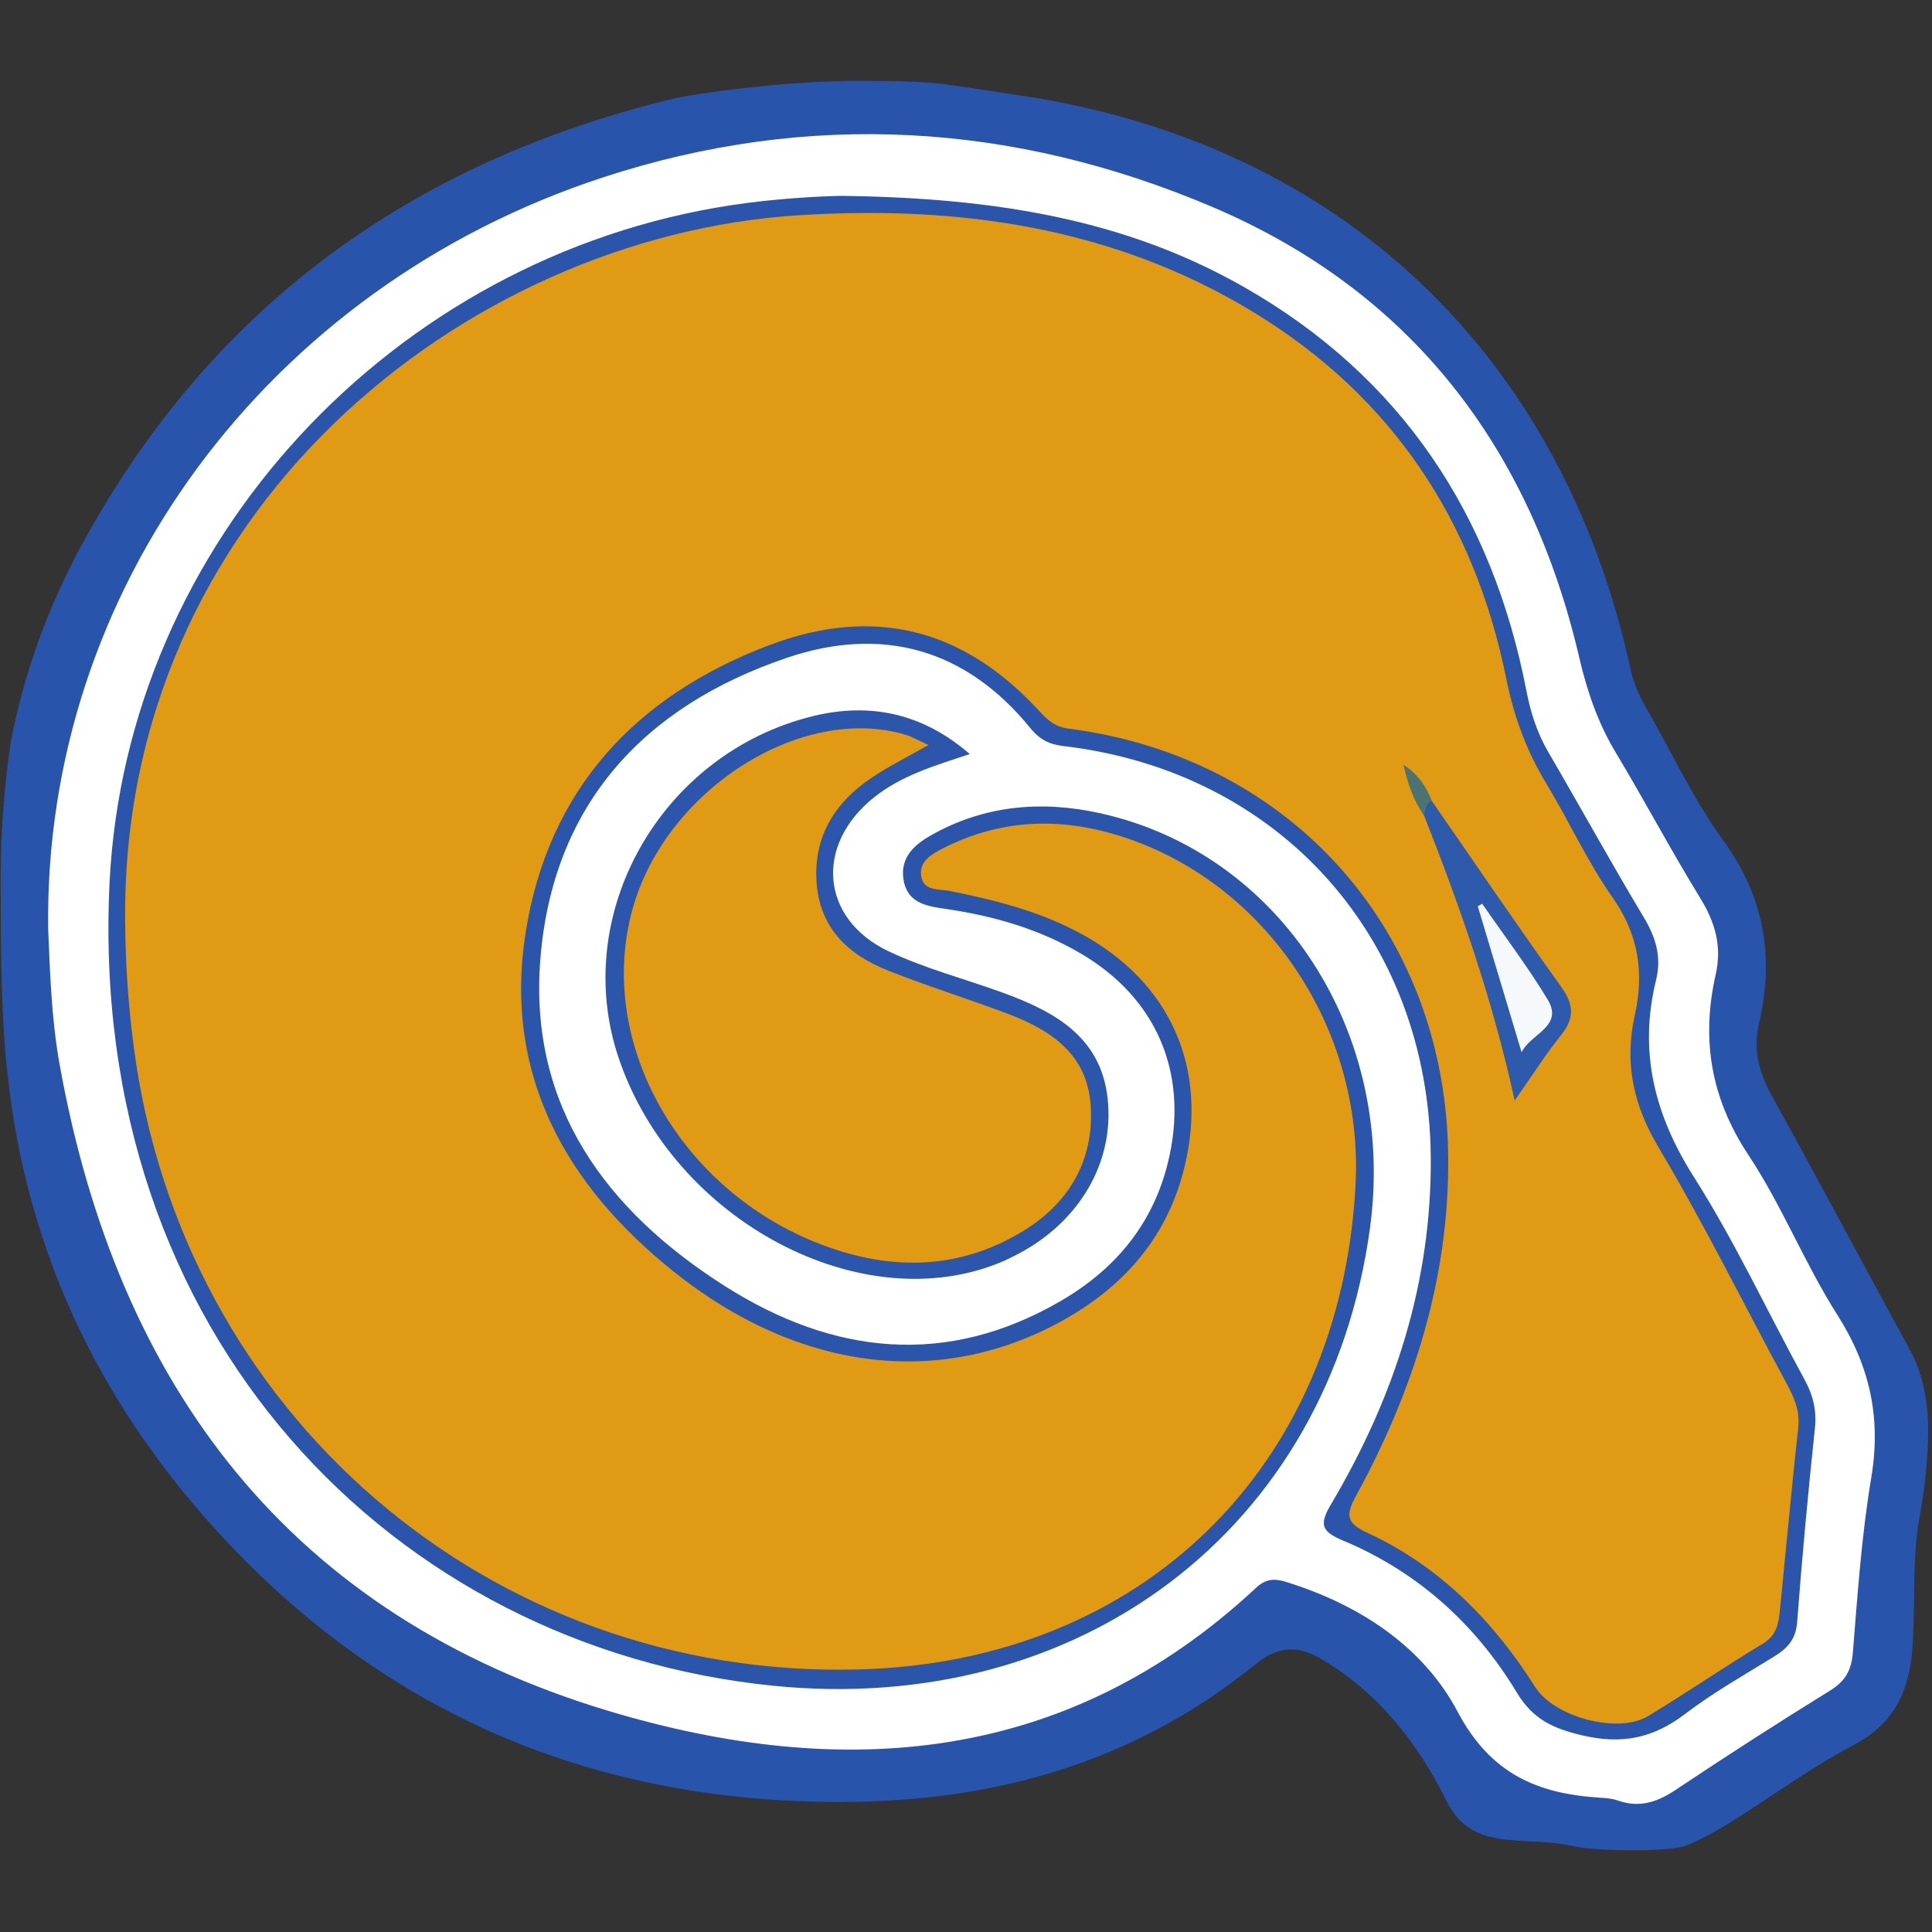 <?xml version="1.0" encoding="UTF-8"?>
<svg width="200px" height="200px" viewBox="0 0 200 200" version="1.1" xmlns="http://www.w3.org/2000/svg" xmlns:xlink="http://www.w3.org/1999/xlink">
    <rect x="0" y="0" width="200" height="200" fill="#333333" stroke="none"/>
    <!-- Generator: Sketch 51.3 (57544) - http://www.bohemiancoding.com/sketch -->
    <title>albany-st-ga</title>
    <desc>Created with Sketch.</desc>
    <defs></defs>
    <g id="albany-st-ga" stroke="none" stroke-width="1" fill="none" fill-rule="evenodd">
        <g id="albany-st-ga_BGL" transform="translate(-1, 8)">
            <g id="albany-st-ga" transform="translate(0.43, 0)">
                <g id="g10" transform="translate(100.57, 91.859) scale(-1, 1) rotate(-180) translate(-100.57, -91.859) translate(0, 0.122)" fill-rule="nonzero">
                    <g id="g12" transform="translate(0.076, 0)">
                        <path d="M106.303,181.685 C139.357,176.697 162.247,154.807 169.32,122.185 C169.624,120.784 170.197,119.568 170.889,118.36 C173.529,113.753 175.78,108.865 178.883,104.596 C183.148,98.729 184.184,92.508 182.593,85.688 C181.941,82.895 182.574,80.566 183.927,78.128 C188.59,69.728 193.086,61.237 197.694,52.806 C198.206,51.869 200.097,48.979 200.097,43.635 C200.097,41.266 199.824,37.74 199.191,34.49 C198.425,30.11 198.777,25.633 198.484,21.221 C198.168,16.472 196.568,13.142 192.285,10.898 C187.942,8.622 183.98,5.679 179.826,3.067 C178.354,2.142 176.859,1.312 175.283,0.637 C174.799,0.429 173.622,0.06 169.532,0.06 C165.237,0.06 163.676,0.406 163.163,0.521 C160.738,1.068 158.21,0.864 155.758,1.246 C153.14,1.654 151.426,2.767 150.222,5.187 C147.249,11.164 143.255,16.286 137.387,19.796 C134.871,21.301 132.831,21.233 130.509,19.349 C118,9.196 103.572,5.076 87.546,5.058 C62.516,5.029 41.251,13.735 24.13,31.84 C11.297,45.411 3.294,61.541 1.282,80.36 C1.166,81.451 0.585,85.619 0.585,96.829 C0.585,100.28 0.331,105.781 1.581,114.632 C2.94,121.821 5.414,128.676 8.968,135.21 C22.328,159.773 42.962,174.718 69.912,181.314 C72.344,181.909 81.646,183.227 89.396,183.227 C96.563,183.227 97.856,182.934 99.765,182.674 C101.646,182.389 103.813,182.061 106.303,181.685 Z" id="path14" fill="#2954AB"></path>
                        <path d="M5.485,95.3 C4.932,130.453 28.129,161.866 62.943,173.242 C84.281,180.214 105.482,178.894 125.97,170.183 C146.641,161.396 158.919,145.214 163.983,123.508 C164.798,120.013 165.902,116.776 167.745,113.708 C170.74,108.72 173.467,103.569 176.511,98.613 C178.054,96.1 178.762,93.633 178.104,90.725 C176.59,84.032 177.581,77.93 181.489,72.033 C184.968,66.78 187.319,60.788 190.705,55.464 C194.07,50.171 195.243,44.813 194.206,38.623 C193.203,32.65 192.794,26.569 192.301,20.521 C192.151,18.685 191.525,17.566 189.949,16.592 C184.569,13.267 179.246,9.844 173.987,6.329 C172.064,5.042 170.205,4.412 167.96,5.212 C167.375,5.421 166.718,5.462 166.089,5.502 C159.647,5.911 154.793,7.966 151.394,14.391 C147.925,20.944 141.614,25.212 134.365,27.6 C133.045,28.036 131.879,28.496 130.55,27.255 C110.91,8.914 87.632,7.227 63.51,14.474 C30.512,24.387 12.64,48.1 6.661,81.431 C5.81,86.176 5.672,90.988 5.485,95.3" id="path16" fill="#FFFFFF"></path>
                        <path d="M87.67,171.322 C103.669,171.108 117.061,168.843 129.263,161.887 C145.576,152.586 154.973,138.317 158.512,120.066 C158.957,117.775 159.626,115.704 160.791,113.71 C164.109,108.028 167.282,102.26 170.667,96.618 C171.912,94.544 172.513,92.517 171.933,90.161 C170.109,82.752 171.753,76.196 175.854,69.739 C180.117,63.027 183.489,55.751 187.315,48.757 C188.199,47.139 188.568,45.57 188.369,43.7 C187.659,37.032 187.043,30.352 186.534,23.666 C186.4,21.895 185.527,20.96 184.156,20.115 C181.032,18.188 177.817,16.365 174.907,14.149 C171.642,11.663 168.407,10.993 164.332,11.942 C161.305,12.648 159.207,13.574 157.507,16.393 C153.225,23.49 147.227,28.899 139.511,32.126 C137.292,33.054 137.03,33.766 138.285,35.882 C144.857,46.968 148.732,58.882 148.604,71.907 C148.384,94.487 132.966,111.737 110.599,114.36 C109.086,114.538 108.11,115.047 107.147,116.232 C100.457,124.458 91.777,126.828 81.961,123.503 C67.112,118.475 57.704,108.27 56.431,92.305 C55.214,77.056 63.276,66.24 75.556,58.447 C86.712,51.367 98.466,50.008 110.365,56.957 C116.21,60.37 120.142,65.268 121.573,72.015 C123.408,80.664 120.182,88.21 112.575,92.771 C108.167,95.414 103.316,96.798 98.261,97.525 C96.318,97.804 94.399,98.157 94.022,100.553 C93.669,102.808 95.116,104.122 96.807,105.089 C102.358,108.261 108.356,108.761 114.456,107.396 C133.074,103.23 145.055,84.697 142.319,64.507 C138.062,33.091 112.072,13.886 80.469,17.094 C41.232,21.076 9.523,53.455 11.838,100.266 C13.574,135.362 41.118,165.021 76.207,170.358 C80.729,171.046 85.263,171.279 87.67,171.322" id="path18" fill="#2A55AB"></path>
                        <path d="M100.887,113.535 C97.226,112.33 93.824,111.321 90.985,109.061 C84.819,104.15 85.406,96.489 92.466,93.127 C96.21,91.343 100.3,90.288 104.22,88.864 C109.799,86.837 114.735,84.141 115.21,77.293 C115.663,70.746 111.854,64.706 105.376,61.527 C105.035,61.361 104.699,61.183 104.35,61.034 C89.819,54.801 70.195,65.195 64.517,82.13 C59.518,97.039 68.946,113.604 84.622,117.456 C90.654,118.938 96.074,117.707 100.887,113.535" id="path20" fill="#2B56AB"></path>
                        <path d="M13.456,95.8 C12.788,138.5 48.501,167.101 83.12,169.31 C99.688,170.367 115.763,168.105 130.281,159.265 C144.606,150.544 153.127,137.655 156.419,121.354 C157.213,117.421 158.508,113.883 160.56,110.495 C162.92,106.6 164.82,102.398 167.429,98.688 C170.124,94.854 170.706,90.896 169.734,86.532 C168.639,81.613 169.532,77.282 172.172,72.845 C176.893,64.915 180.991,56.614 185.384,48.486 C186.177,47.019 186.841,45.616 186.648,43.844 C185.963,37.558 185.387,31.259 184.756,24.965 C184.617,23.583 184.443,22.323 182.993,21.449 C178.983,19.032 175.118,16.376 171.114,13.949 C167.999,12.064 161.403,13.821 159.419,16.953 C155.058,23.834 149.509,29.464 142.052,32.916 C139.836,33.943 139.775,34.744 140.892,36.791 C146.859,47.725 150.543,59.322 150.411,71.934 C150.165,95.162 134.181,113.206 111.107,116.17 C109.651,116.357 108.907,117.089 108.038,118.032 C100.225,126.522 90.967,128.905 80.136,124.81 C66.304,119.581 57.241,109.871 54.908,95.062 C52.589,80.341 59.077,68.876 70.239,59.958 C83.391,49.449 98.237,47.864 110.914,55.132 C117.11,58.685 121.43,63.774 123.128,70.856 C125.57,81.047 121.667,89.868 112.482,94.895 C108.21,97.233 103.553,98.413 98.823,99.363 C97.641,99.6 96.014,99.304 95.84,101.022 C95.689,102.49 97.01,103.214 98.114,103.778 C104.065,106.819 110.245,107.031 116.542,105.026 C131.523,100.255 141.675,85.149 140.821,68.942 C139.275,39.631 118.655,19.53 89.352,18.774 C51.195,17.788 19.251,45.283 14.329,83.309 C13.791,87.461 13.488,91.619 13.456,95.8" id="path22" fill="#E09A14"></path>
                        <path d="M96.61,114.474 C94.47,113.256 92.571,112.312 90.82,111.148 C86.985,108.599 84.724,105.102 85.02,100.34 C85.315,95.584 88.253,92.776 92.4,91.135 C96.391,89.557 100.493,88.258 104.52,86.765 C109.127,85.058 113.083,82.577 113.408,77.061 C113.744,71.349 111.06,66.961 106.308,64.095 C99.412,59.938 92.106,60.068 84.795,63.048 C70.468,68.891 62.228,84.043 65.984,97.526 C69.403,109.801 83.384,118.744 94.192,115.55 C94.895,115.341 95.546,114.954 96.61,114.474" id="path24" fill="#E09A14"></path>
                        <path d="M148.715,108.686 C153.168,102.258 157.557,95.783 162.115,89.43 C163.442,87.58 163.492,86.176 162.078,84.42 C160.523,82.491 159.195,80.379 157.295,77.671 C154.963,88.333 151.603,97.785 147.932,107.132 C147.551,107.974 147.297,108.752 148.715,108.686" id="path26" fill="#2D5AAB"></path>
                        <path d="M148.715,108.686 C148.002,108.397 148.071,107.712 147.932,107.132 C146.88,108.645 146.248,110.308 145.784,112.428 C147.42,111.326 148.18,110.09 148.715,108.686" id="path28" fill="#4C7273"></path>
                        <path d="M158.011,82.655 C156.498,87.697 154.985,92.738 153.472,97.781 C153.625,97.867 153.778,97.955 153.93,98.041 C156.207,94.743 158.642,91.539 160.712,88.115 C162.401,85.324 158.89,84.566 158.011,82.655" id="path30" fill="#F5F9FC"></path>
                    </g>
                </g>
            </g>
        </g>
    </g>
</svg>